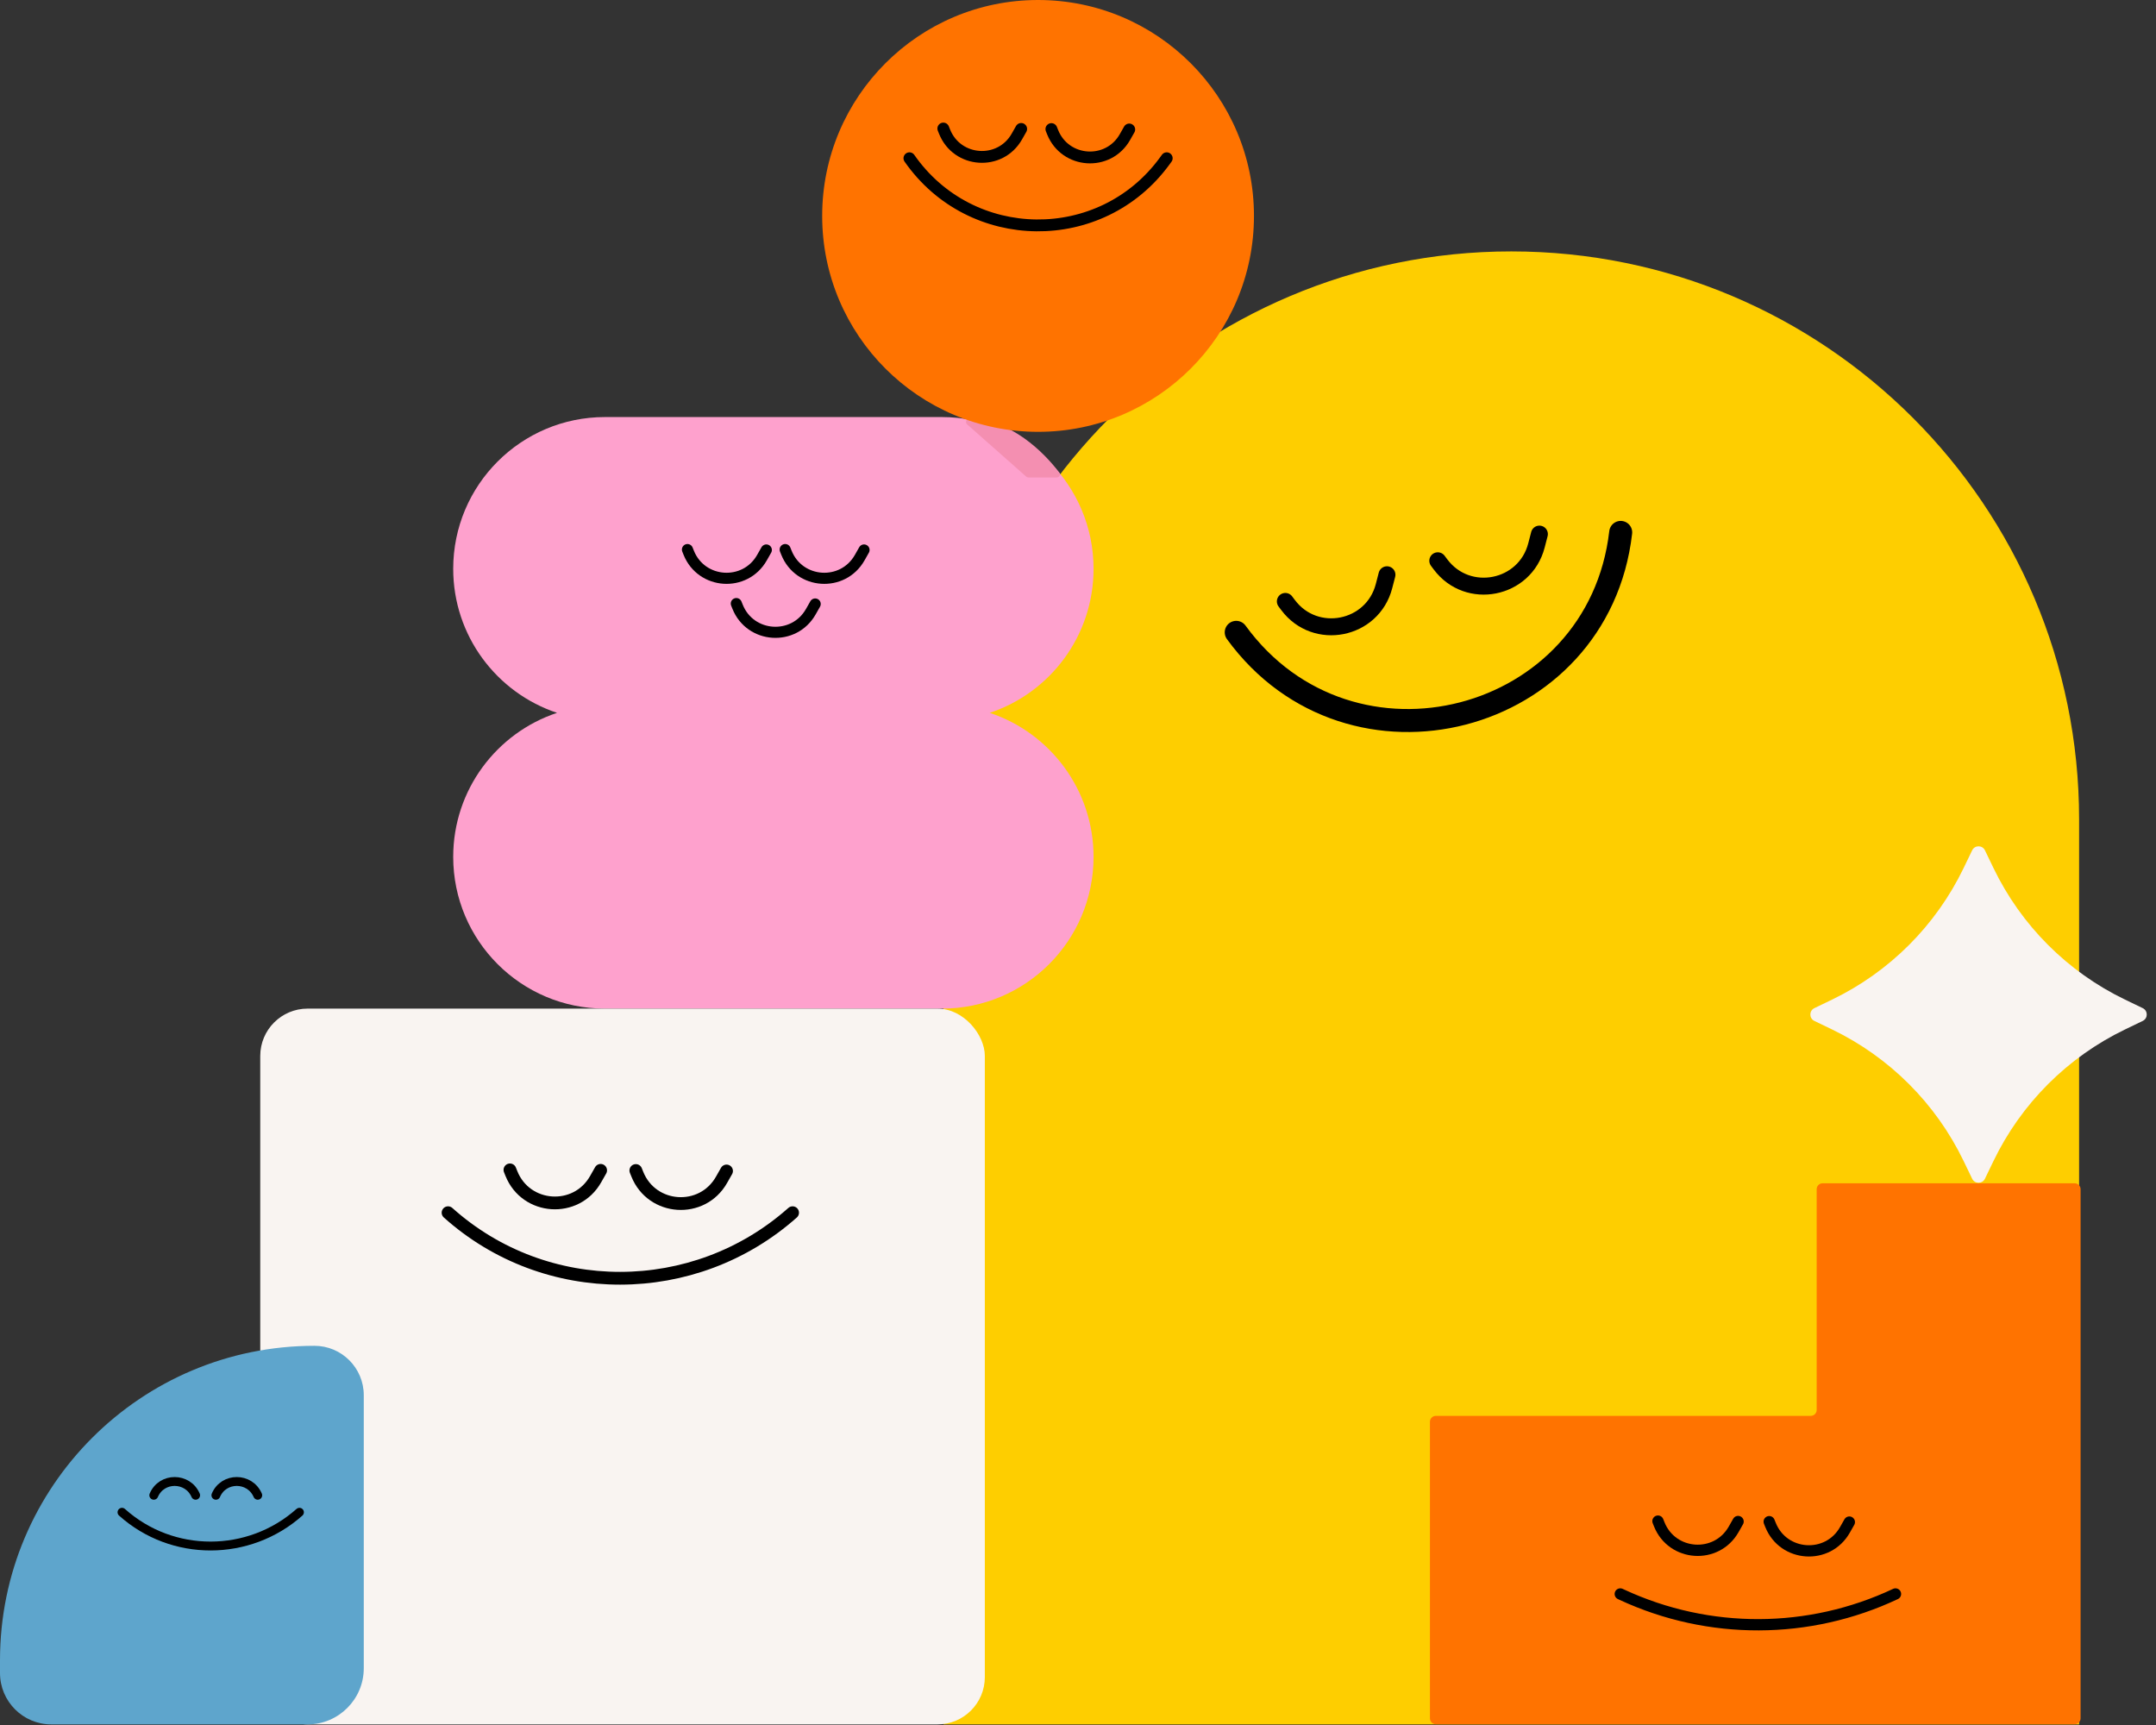<svg width="700" height="560" viewBox="0 0 700 560" fill="none" xmlns="http://www.w3.org/2000/svg">
<rect x="0" y="0" width="700" height="560" fill="#333333" stroke="none"/>
<path d="M306.309 265.979C306.309 164.159 388.85 81.617 490.671 81.617C592.491 81.617 675.033 164.159 675.033 265.979V559.806H306.309V265.979Z" fill="#FECE00"/>
<path d="M401.371 205.282V205.282C438.441 256.204 518.965 235.407 526.2 172.838V172.838" stroke="black" stroke-width="7.465" stroke-linecap="round"/>
<path d="M466.811 182.046L467.699 183.231C476.556 195.039 495.137 191.373 498.845 177.086L499.805 173.387" stroke="black" stroke-width="5.499" stroke-linecap="round"/>
<path d="M417.318 195.243L418.207 196.428C427.063 208.236 445.644 204.571 449.352 190.284L450.313 186.584" stroke="black" stroke-width="5.499" stroke-linecap="round"/>
<path fill-rule="evenodd" clip-rule="evenodd" d="M675.516 386.059C675.516 384.998 674.657 384.139 673.596 384.139H591.75C590.689 384.139 589.829 384.998 589.829 386.059V457.724C589.829 458.784 588.97 459.644 587.909 459.644H466.188C465.127 459.644 464.268 460.504 464.268 461.565V557.833C464.268 558.894 465.127 559.754 466.188 559.754H589.829C589.829 559.754 589.829 559.754 589.829 559.754C589.829 559.755 589.83 559.755 589.83 559.755H673.596C674.657 559.755 675.516 558.895 675.516 557.834V386.059Z" fill="#FF7300"/>
<path d="M526.062 517.461L526.665 517.74C554.831 530.793 587.334 530.69 615.418 517.461V517.461" stroke="black" stroke-width="3.662" stroke-linecap="round"/>
<path d="M574.417 493.991L574.838 495.04C579.032 505.488 593.446 506.456 598.998 496.661L600.436 494.125" stroke="black" stroke-width="3.662" stroke-linecap="round"/>
<path d="M538.298 493.81L538.719 494.858C542.913 505.306 557.327 506.274 562.879 496.48L564.317 493.943" stroke="black" stroke-width="3.662" stroke-linecap="round"/>
<path fill-rule="evenodd" clip-rule="evenodd" d="M180.856 231.414C161.269 224.903 147.145 206.429 147.145 184.656C147.145 157.449 169.201 135.393 196.408 135.393H305.789C332.997 135.393 355.053 157.449 355.053 184.656C355.053 206.429 340.928 224.903 321.342 231.414C340.928 237.926 355.053 256.399 355.053 278.172C355.053 305.38 332.997 327.436 305.79 327.436H196.408C169.201 327.436 147.145 305.38 147.145 278.172C147.145 256.399 161.269 237.926 180.856 231.414Z" fill="#FEA1CD"/>
<path d="M333.216 154.749L313.98 137.749C313.289 137.139 313.721 136 314.642 136H315C327.955 136 339.055 146.847 343.941 153.484C344.413 154.125 343.941 155 343.145 155H333.879C333.635 155 333.399 154.911 333.216 154.749Z" fill="#F48FB1"/>
<path d="M254.927 178.41L255.341 179.442C259.469 189.725 273.654 190.677 279.119 181.038L280.534 178.542" stroke="black" stroke-width="3.604" stroke-linecap="round"/>
<path d="M223.198 178.41L223.613 179.442C227.74 189.725 241.926 190.677 247.391 181.038L248.806 178.542" stroke="black" stroke-width="3.604" stroke-linecap="round"/>
<path d="M239.064 195.943L239.478 196.975C243.605 207.258 257.791 208.21 263.256 198.571L264.671 196.075" stroke="black" stroke-width="3.604" stroke-linecap="round"/>
<rect x="84.498" y="327.434" width="235.254" height="232.373" rx="15.364" fill="#F9F4F1"/>
<path d="M145.473 393.689V393.689C177.2 422.134 225.49 421.999 257.338 393.689V393.689" stroke="black" stroke-width="4.145" stroke-linecap="round"/>
<path d="M206.442 379.99L206.918 381.177C211.665 393.003 227.979 394.098 234.263 383.012L235.891 380.142" stroke="black" stroke-width="4.145" stroke-linecap="round"/>
<path d="M165.563 379.785L166.04 380.972C170.786 392.798 187.1 393.893 193.384 382.807L195.012 379.937" stroke="black" stroke-width="4.145" stroke-linecap="round"/>
<path d="M0 538.979C0 482.602 45.702 436.9 102.078 436.9C110.931 436.9 118.107 444.077 118.107 452.929V541.564C118.107 551.64 109.939 559.808 99.863 559.808H16.68C7.468 559.808 0 552.34 0 543.128V538.979Z" fill="#5EA5CC"/>
<path d="M39.609 490.938V490.938C55.95 505.587 80.82 505.517 97.222 490.938V490.938" stroke="black" stroke-width="2.881" stroke-linecap="round"/>
<path d="M83.682 485.419V485.419C81.106 479.463 72.627 479.443 70.097 485.419V485.419" stroke="black" stroke-width="2.881" stroke-linecap="round"/>
<path d="M63.516 485.419V485.419C60.94 479.463 52.461 479.443 49.931 485.419V485.419" stroke="black" stroke-width="2.881" stroke-linecap="round"/>
<path d="M640.311 276.048C641.149 274.31 643.624 274.31 644.463 276.048L647.231 281.792C656.228 300.454 671.288 315.514 689.95 324.511L695.694 327.279C697.432 328.117 697.432 330.593 695.694 331.431L689.95 334.2C671.288 343.197 656.228 358.256 647.231 376.919L644.463 382.662C643.624 384.401 641.149 384.401 640.311 382.662L637.542 376.919C628.545 358.256 613.486 343.197 594.823 334.2L589.08 331.431C587.341 330.593 587.341 328.117 589.08 327.279L594.823 324.511C613.486 315.514 628.545 300.454 637.542 281.792L640.311 276.048Z" fill="#F9F4F1"/>
<circle cx="337.037" cy="70.096" r="70.096" fill="#FF7300"/>
<path d="M295.268 51.371V51.371C315.253 80.057 357.545 80.516 378.15 52.272L378.807 51.371" stroke="black" stroke-width="3.841" stroke-linecap="round"/>
<path d="M341.361 41.903L341.77 42.922C345.844 53.073 359.847 54.013 365.242 44.497L366.638 42.033" stroke="black" stroke-width="3.841" stroke-linecap="round"/>
<path d="M306.273 41.725L306.682 42.744C310.756 52.895 324.759 53.835 330.154 44.319L331.551 41.855" stroke="black" stroke-width="3.841" stroke-linecap="round"/>
</svg>
